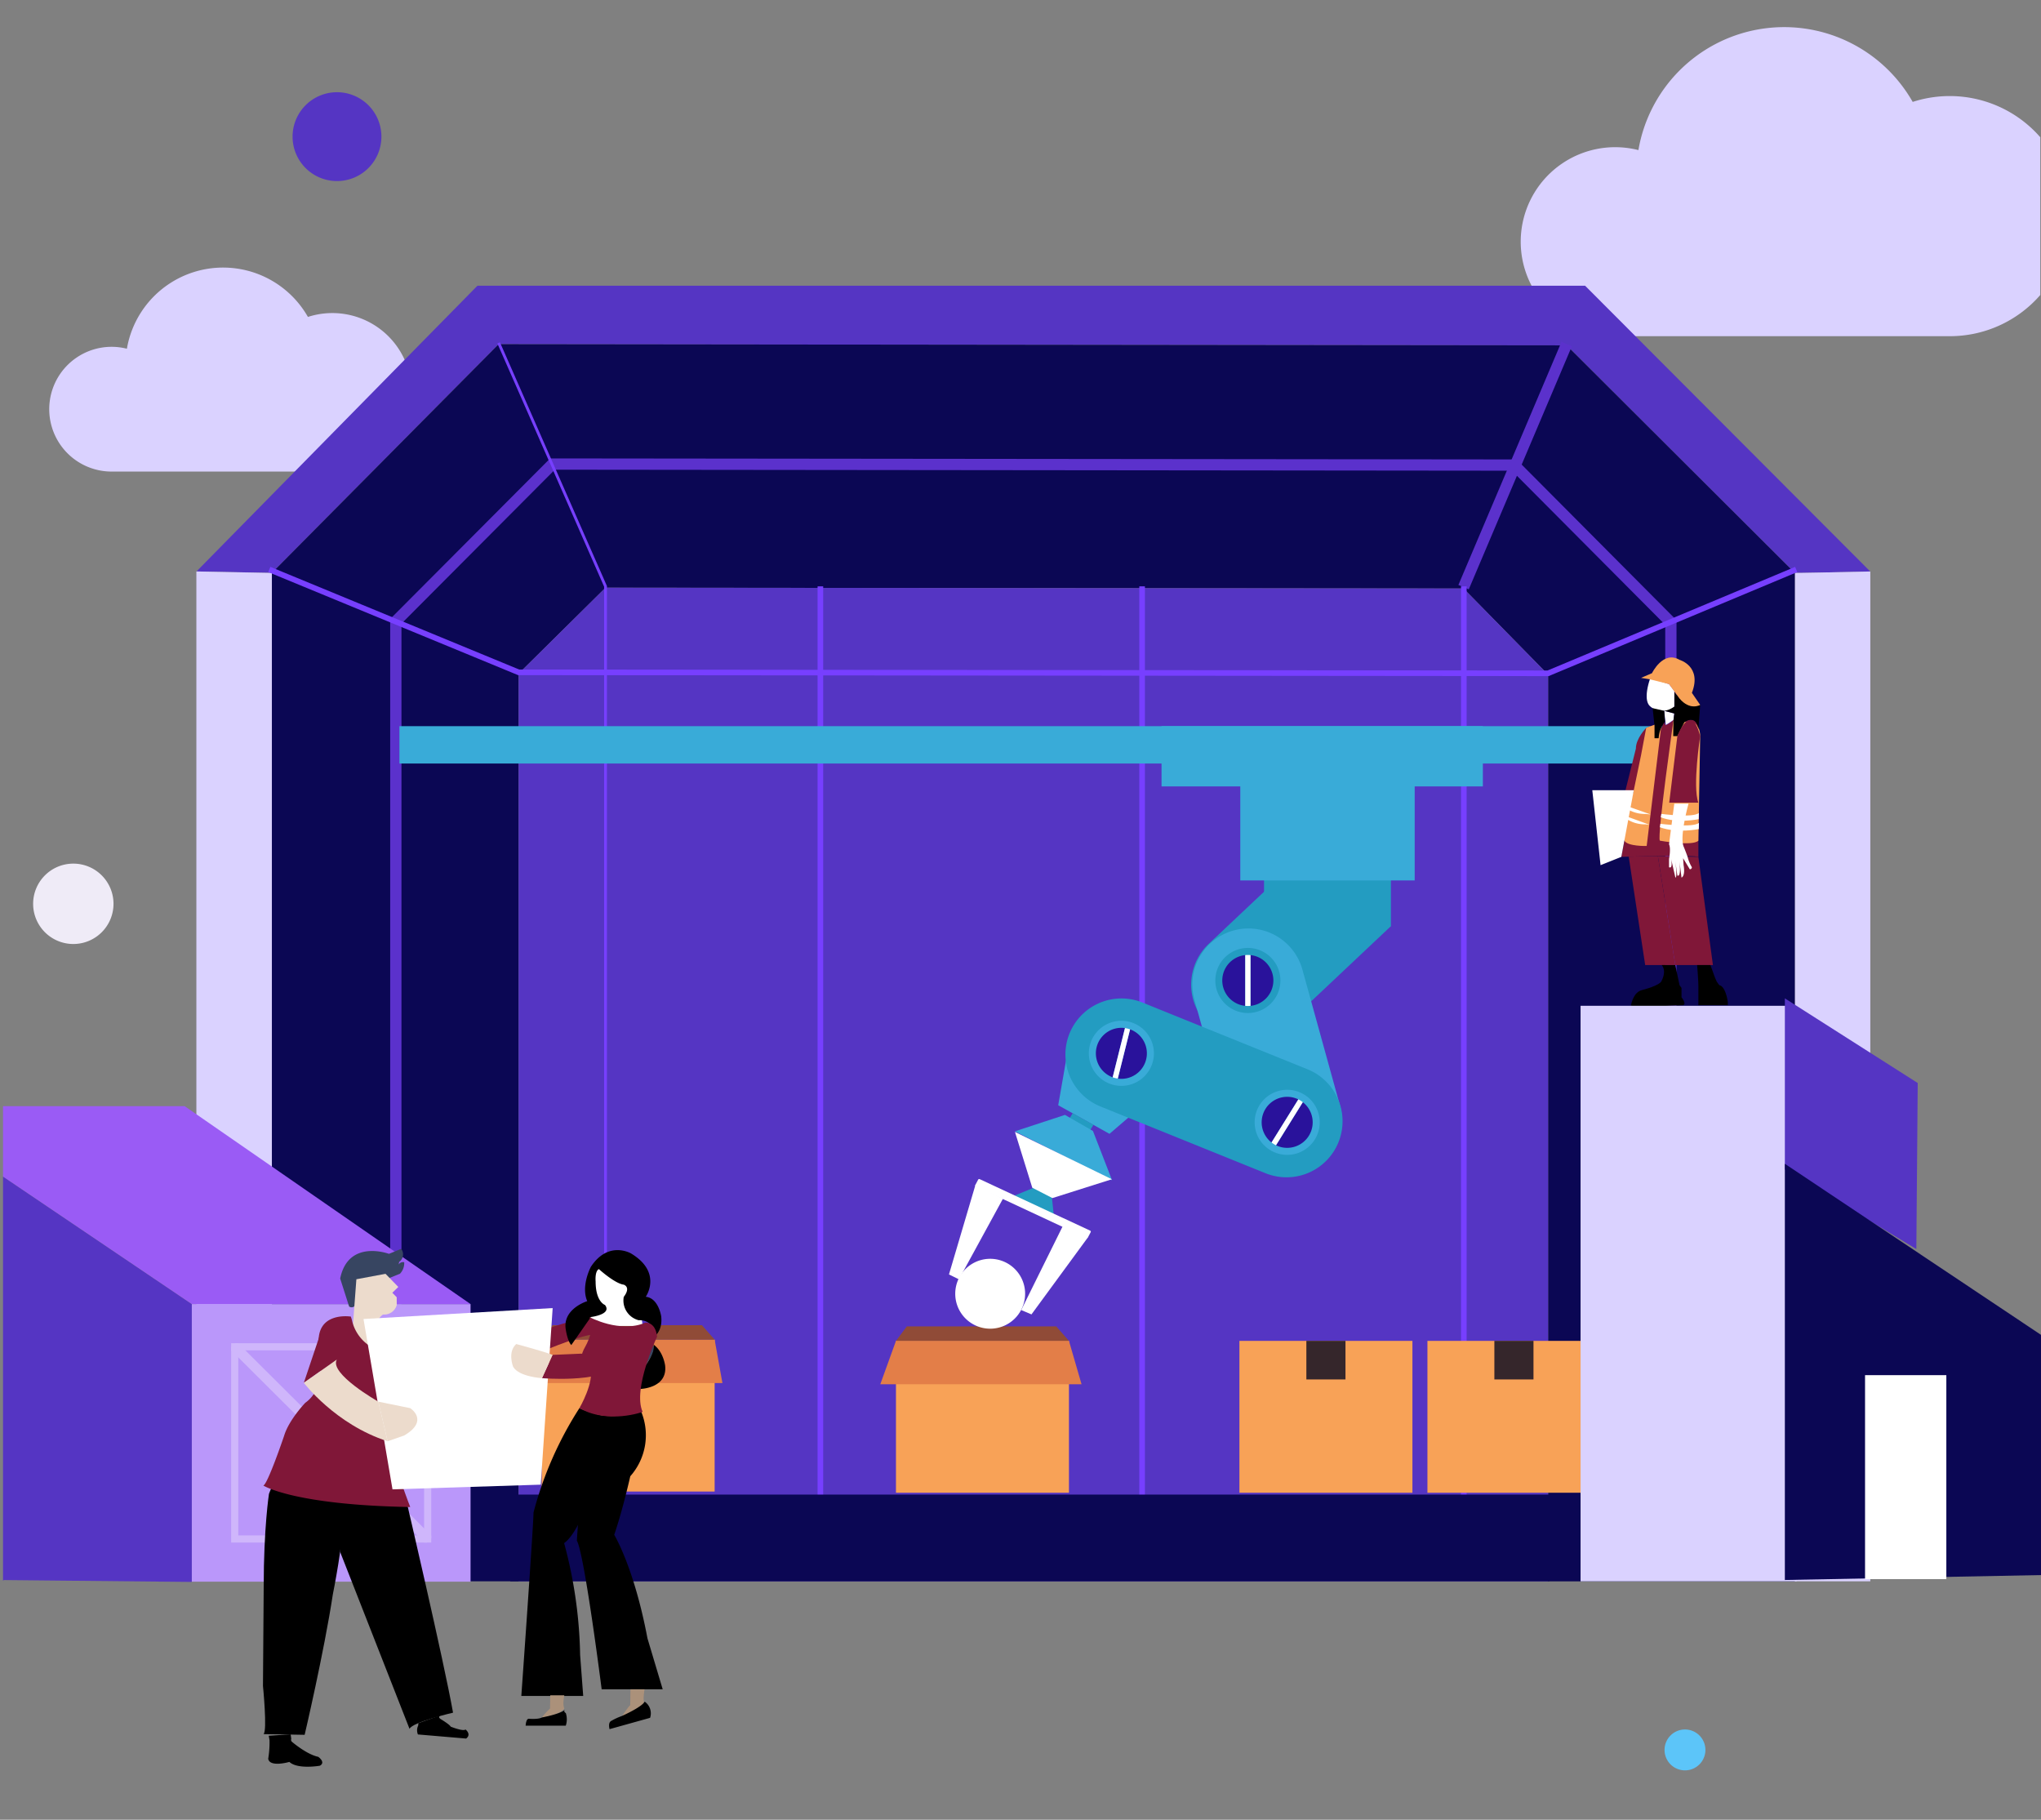 <svg xmlns="http://www.w3.org/2000/svg" xmlns:xlink="http://www.w3.org/1999/xlink" width="619.213" height="552" viewBox="0 0 619.213 552"><rect x="0" y="0" width="619.213" height="552" fill="#808080" stroke="none"/><defs><clipPath id="a"><rect width="619.213" height="551.999" fill="none"/></clipPath><clipPath id="b"><rect width="33.385" height="21.261" transform="matrix(0.994, -0.106, 0.106, 0.994, 0, 3.532)" fill="none"/></clipPath><clipPath id="d"><rect width="27.711" height="21.151" transform="translate(0 2.932) rotate(-6.073)" fill="none"/></clipPath><clipPath id="f"><rect width="60.708" height="60.466" fill="none"/></clipPath><clipPath id="g"><rect width="16.274" height="17.276" fill="none"/></clipPath><clipPath id="i"><rect width="19.434" height="17.727" fill="none"/></clipPath><clipPath id="j"><rect width="17.126" height="26.017" fill="none"/></clipPath><clipPath id="l"><rect width="6.797" height="6.72" fill="none"/></clipPath><clipPath id="n"><rect width="16.403" height="9.825" fill="none"/></clipPath><clipPath id="o"><rect width="15.597" height="7.139" fill="none"/></clipPath><clipPath id="p"><rect width="30.297" height="42.102" fill="none"/></clipPath><clipPath id="q"><rect width="6.798" height="8.064" fill="none"/></clipPath><clipPath id="s"><rect width="12.485" height="4.849" fill="none"/></clipPath><clipPath id="u"><rect width="25.414" height="24.783" fill="none"/></clipPath></defs><g transform="translate(-7626 -1852)"><g transform="translate(7626 1852.001)"><g clip-path="url(#a)"><path d="M144.848,227.58a24.042,24.042,0,0,1-24.04,24.04h-67a18.92,18.92,0,1,1,4.653-37.262,29.609,29.609,0,0,1,54.923-9.647,24.054,24.054,0,0,1,31.466,22.87" transform="translate(-19.962 -108.573)" fill="#dad2ff"/><path d="M1236.137,52.645v47.843a36.348,36.348,0,0,1-27.464,12.5H1107.166a28.666,28.666,0,1,1,7.045-56.454,44.858,44.858,0,0,1,83.212-14.613,36.45,36.45,0,0,1,38.714,10.724" transform="translate(-617.138 -11.007)" fill="#dad2ff"/><path d="M647.154,289.306c-9.6.208-22.848.486-22.888.431l-69.213-69.015-324.021-.366-68.792,69.381-22.874-.45,85.224-86.664H560.65Z" transform="translate(-79.747 -115.946)" fill="#5535c3"/><path d="M162.185,405.663v305.9H139.271v-306.3l.04-.044Z" transform="translate(-79.694 -231.872)" fill="#dad2ff"/><path d="M1295.8,405.281v306.3H1272.89v-305.9c.04.055,13.29-.224,22.888-.432Z" transform="translate(-728.372 -231.896)" fill="#dad2ff"/><path d="M654.862,313.457v305.9H580.015V344.308l0,0-25.634-26.124-260.326-.249-26.307,26.021-.062.062V619.354H192.835v-305.9l68.793-69.381,324.021.366Z" transform="translate(-110.344 -139.665)" fill="#0b0754"/><path d="M680.134,443.1V718.148H367.8V442.81l.062-.062,26.307-26.021,260.326.248L680.13,443.1Z" transform="translate(-210.463 -238.46)" fill="#5535c3"/><path d="M280.725,667.242V376.767l47.531-47.7,291.77.306,47.531,47.76v290.11" transform="translate(-160.636 -188.299)" fill="none" stroke="#5b31cc" stroke-miterlimit="10" stroke-width="3.419"/><line y1="73.738" x2="31.272" transform="translate(444.033 104.374)" fill="none" stroke="#5b31cc" stroke-miterlimit="10" stroke-width="3.419"/><path d="M190.981,403.82l75.642,31.2,312.329.3,75.276-31.5" transform="translate(-109.283 -231.074)" fill="none" stroke="#773fff" stroke-miterlimit="10" stroke-width="1.702"/><line y2="298.863" transform="translate(248.893 177.864)" fill="#082f53"/><line y2="298.863" transform="translate(248.893 177.864)" fill="none" stroke="#773fff" stroke-miterlimit="10" stroke-width="1.702"/><line y2="298.863" transform="translate(346.5 177.864)" fill="#082f53"/><line y2="298.863" transform="translate(346.5 177.864)" fill="none" stroke="#773fff" stroke-miterlimit="10" stroke-width="1.702"/><line y2="301.422" transform="translate(444.107 177.864)" fill="#082f53"/><line y2="301.422" transform="translate(444.107 177.864)" fill="none" stroke="#773fff" stroke-miterlimit="10" stroke-width="1.709"/><path d="M353.651,243.136l32.422,73.856V618.414" transform="translate(-202.366 -139.128)" fill="none" stroke="#773fff" stroke-miterlimit="10" stroke-width="0.855"/><rect width="385.004" height="11.334" transform="translate(121.186 220.277)" fill="#39abd8"/><rect width="315.169" height="26.311" transform="translate(154.823 453.378)" fill="#0b0754"/><path d="M1159.945,512.243v3.788h1.261c-.631-1.261,1.892-5.05,1.892-5.05-.631,2.522,2.612-.521,2.612-.521l-.09,4.941h1.261c0-.63,2.144-4.269,2.144-4.269,4.034-2.375,4.227,2.311,4.227,2.311v38.573c-1.815-.631-23.375,0-23.375,0l3.778-20.2h-2.522l3.153-12.625c0-3.153,3.152-6.314,3.152-6.314l4.711-1.744Z" transform="translate(-657.982 -292.095)" fill="#801738"/><path d="M1188.731,547.106l.556-31.705s.218-5.293-4.783-4.269l-3.313-.669s-5.027,35.27-4.143,36.645c0,0,9.858,1.784,11.686,0" transform="translate(-673.469 -292.098)" fill="#f8a257"/><path d="M1180.727,508.305l-.492-4.268,3.079.82-.241,1.928a26.615,26.615,0,0,1-2.342,1.521" transform="translate(-675.353 -288.42)" fill="#fff"/><path d="M1155.1,607.221l8.838-.18,5.293,33.064h-9.134Z" transform="translate(-660.969 -347.362)" fill="#801738"/><path d="M1188.055,607.286l4.419,32.828h-11.417l-5.294-33.065Z" transform="translate(-672.794 -347.366)" fill="#801738"/><path d="M1209.582,689.4a25.987,25.987,0,0,1-1.171-2.972l-.767-2.072h-4.034s.458,5.275.384,7.373v4.814h8.934v-.963s-.587-4.719-2.594-5.134Z" transform="translate(-688.728 -391.604)"/><path d="M1170.12,684.342l1.294,6.093.594.851v2.834s1.633,1.97.5,2.408c0,0-16.084.824-15.853,0s.865-3.98,3.384-4.611c0,0,5.646-1.38,5.972-2.9,0,0,1.563-2.782,0-4.677Z" transform="translate(-661.86 -391.594)"/><path d="M1191.166,494.211l-.556,7.511s-.243-4.722-4.226-2.311l-2.146,4.27h-1.261l.091-4.941.241-1.928-3.079-.82,3.079-1.3v-4.715s.776,2.487,5.076,4.593Z" transform="translate(-675.35 -280.376)"/><path d="M1168.966,480.688s-2.522,6.645,0,8.688a5.544,5.544,0,0,0,4.18,1.3,6.462,6.462,0,0,0,3.078-1.3v-4.719l-1.591-2.072Z" transform="translate(-668.263 -275.06)" fill="#fff"/><path d="M1166.529,472.84l-2.676-.435,3.319-1.423s3.357-6.988,8.361-4.044c0,0,6.891,1.937,3.743,10.015l2.522,3.66s-3.078,1.829-6.261-1.927l-3.192-4.382Z" transform="translate(-665.979 -266.777)" fill="#f8a257"/><path d="M1163.137,512.029l-4.573,37.589s-5.793.167-6.778-1.616,2.86-15.291,2.86-15.291l2.207-10.631,1.569-8.307Z" transform="translate(-658.981 -292.994)" fill="#f8a257"/><path d="M1172.065,502.169l.574,5.331v3.788h1.261a8.918,8.918,0,0,1,1.892-5.05l-.229-3.269Z" transform="translate(-670.678 -287.352)"/><path d="M1186.3,515.489s4.075-10.969,6.927,0c0,0-2.383,15.2-.556,20.192h-8.84Z" transform="translate(-677.411 -292.184)" fill="#801738"/><path d="M1149.7,570.124a9.958,9.958,0,0,0,7.35,3.018l1.58.141" transform="translate(-657.879 -326.237)" fill="#fff"/><path d="M1149.7,577.5a9.959,9.959,0,0,0,7.35,3.018l1.2.1" transform="translate(-657.879 -330.459)" fill="#fff"/><path d="M1141.858,560.377h-12.584l2.508,22.727,6.3-2.522Z" transform="translate(-646.192 -320.66)" fill="#fff"/><path d="M1178.008,576.756s9.768,1.283,11.386-.293l-.05,1.88s-6.311,1.41-11.5-.552Z" transform="translate(-673.987 -329.863)" fill="#fff"/><path d="M1177.352,583.787s10.038,1.282,11.7-.294l-.051,1.88s-6.486,1.41-11.815-.551Z" transform="translate(-673.609 -333.887)" fill="#fff"/><path d="M1185.289,569.874h4.324s-2.763,9.818-1.505,12.979c0,0,.541,1.261,1.217,3.153a11.067,11.067,0,0,0,1.3,3.152.618.618,0,0,1-.605.631H1190l-2.038-3.361.148,2.1s.631,3.153-.631,3.788l-.63-5.05s.63,5.05-.63,4.42l-.63-4.42s.7,5.05.036,5.05l-1.3-5.682s.631,3.153-.631,2.522v-2.522s.631-3.152,0-4.419Z" transform="translate(-677.332 -326.094)" fill="#fff"/><rect width="97.489" height="18.279" transform="translate(352.394 220.277)" fill="#39abd8"/><rect width="52.484" height="46.069" transform="translate(271.823 406.746)" fill="#f8a257"/><path d="M685.375,963.993h-61.06l4.754-13.162h52.483Z" transform="translate(-357.245 -544.084)" fill="#e37e48"/><path d="M687.91,944.962H635.426l3.29-4.387h45.338Z" transform="translate(-363.603 -538.215)" fill="#904b37"/><rect width="52.484" height="46.069" transform="translate(164.329 406.38)" fill="#f8a257"/><path d="M427.739,963.138H364.485l8.409-13.162h52.484Z" transform="translate(-208.565 -543.595)" fill="#e37e48"/><path d="M436.627,944.107H384.144l3.29-4.387h45.338Z" transform="translate(-219.814 -537.726)" fill="#904b37"/><path d="M753.371,745.32,750.5,761.753l15.555,8.677,9.877-8.492s-18.191,2.537-22.563-16.622" transform="translate(-429.452 -426.484)" fill="#39abd8"/><path d="M760.166,797.661l-6.3-3.51,2.959-4.749,6.3,3.51Z" transform="translate(-431.378 -451.712)" fill="#239cc1"/><path d="M730.44,837.486l-10.75,4.384,11.9,6.633Z" transform="translate(-411.821 -479.226)" fill="#239cc1"/></g></g><g transform="translate(7921.684 2206.267)"><g transform="translate(0 0)" clip-path="url(#b)"><path d="M726.683,852.19l-.833,1.589a.378.378,0,0,1-.488.16l-33.5-15.618a.338.338,0,0,1-.163-.461l.834-1.589a.375.375,0,0,1,.486-.16h0l33.5,15.618a.338.338,0,0,1,.164.461" transform="translate(-691.467 -832.686)" fill="#fff"/></g></g><g transform="translate(7626 1852.001)"><g clip-path="url(#a)"><path d="M736.889,869.346l7.57,3.513-17.086,23.315-3.109-1.317Z" transform="translate(-414.438 -497.457)" fill="#fff"/><path d="M689.409,844.37l-8.35-4.193-8.037,27.183,3.019,1.49Z" transform="translate(-385.116 -480.766)" fill="#fff"/><path d="M719.732,795.576l15.211-4.984,8.49,4.877,5.8,14.973Z" transform="translate(-411.844 -452.393)" fill="#39abd8"/></g></g><g transform="translate(7933.923 2192.44)"><g transform="translate(0 0)" clip-path="url(#d)"><path d="M719.817,802.681l29.395,14.353-18.028,5.709-6.11-3.141Z" transform="translate(-719.817 -799.75)" fill="#fff"/></g></g><g transform="translate(7626 1852.001)"><g clip-path="url(#a)"><path d="M698.634,902.515a10.6,10.6,0,1,1-11.3-9.854,10.6,10.6,0,0,1,11.3,9.854" transform="translate(-387.651 -510.784)" fill="#fff"/><path d="M849.409,653.05h0a17,17,0,0,1,.71-24.034L882.065,598.9l23.324,24.743L873.442,653.76a17,17,0,0,1-24.034-.71" transform="translate(-483.398 -342.705)" fill="#239cc1"/><rect width="38.496" height="38.391" transform="translate(383.494 242.58)" fill="#239cc1"/><rect width="52.911" height="29.981" transform="translate(376.286 237.096)" fill="#39abd8"/><path d="M878.528,732.914h0a17,17,0,0,1-20.916-11.859l-11.366-41.133a17,17,0,1,1,32.775-9.057L890.387,712a17,17,0,0,1-11.859,20.915" transform="translate(-483.885 -376.743)" fill="#39abd8"/><path d="M881.667,682.069a9.872,9.872,0,1,1-9.872-9.872,9.872,9.872,0,0,1,9.872,9.872" transform="translate(-493.209 -384.645)" fill="#239cc1"/><path d="M893.808,684.978a7.737,7.737,0,0,1-6.937,7.7v-15.4a7.737,7.737,0,0,1,6.937,7.7" transform="translate(-507.485 -387.553)" fill="#29129b"/><path d="M873.85,677.28v15.4a7.739,7.739,0,0,1,0-15.4" transform="translate(-496.064 -387.553)" fill="#29129b"/><path d="M884.73,677.226v15.395a8.068,8.068,0,0,1-1.6,0V677.226a7.983,7.983,0,0,1,1.6,0" transform="translate(-505.343 -387.5)" fill="#fff"/><path d="M838.438,751.64h0a17,17,0,0,1-22.136,9.388l-50.074-20.249a17,17,0,0,1,12.747-31.524L829.05,729.5a17,17,0,0,1,9.388,22.135" transform="translate(-432.366 -405.138)" fill="#239cc1"/><path d="M791.661,736.123a9.872,9.872,0,1,1-7.182-11.972,9.873,9.873,0,0,1,7.182,11.972" transform="translate(-441.873 -414.204)" fill="#39abd8"/><path d="M801.34,739.083a7.738,7.738,0,0,1-8.6,5.785l3.735-14.935a7.737,7.737,0,0,1,4.863,9.15" transform="translate(-453.623 -417.682)" fill="#29129b"/><path d="M786.031,728.92,782.3,743.855a7.739,7.739,0,0,1,3.735-14.935" transform="translate(-444.729 -417.058)" fill="#29129b"/><path d="M794.4,729.413l-3.734,14.935q-.394-.058-.786-.155t-.767-.233l3.735-14.935q.394.058.786.155t.767.233" transform="translate(-451.545 -417.163)" fill="#fff"/><path d="M908.053,787.872a9.872,9.872,0,1,1-3.166-13.6,9.872,9.872,0,0,1,3.166,13.6" transform="translate(-509.159 -442.202)" fill="#39abd8"/><path d="M914.918,791.774a7.737,7.737,0,0,1-9.957,2.871l8.133-13.071a7.737,7.737,0,0,1,1.823,10.2" transform="translate(-517.836 -447.232)" fill="#29129b"/><path d="M905.913,778.552l-8.133,13.071a7.739,7.739,0,0,1,8.133-13.071" transform="translate(-512.014 -445.056)" fill="#29129b"/><path d="M911.276,780.443l-8.133,13.071a8.026,8.026,0,0,1-1.359-.846l8.133-13.071a7.911,7.911,0,0,1,.7.389q.343.214.658.457" transform="translate(-516.018 -446.101)" fill="#fff"/><path d="M59.422,872.987v84.288l-57.051-.569-.233.217V834.3Z" transform="translate(-1.223 -477.403)" fill="#5535c3"/><rect width="84.561" height="84.216" transform="translate(58.197 395.581)" fill="#ba97fa"/><g transform="translate(70.123 407.456)" opacity="0.3"><g clip-path="url(#f)"><rect width="59.409" height="59.168" transform="translate(0.649 0.649)" fill="none" stroke="#fff" stroke-miterlimit="10" stroke-width="3.035"/><line x1="59.409" y1="59.168" transform="translate(0.649 0.649)" fill="none" stroke="#fff" stroke-miterlimit="10" stroke-width="3.035"/></g></g><path d="M143.981,844.43H59.422L2.138,805.744V784.4H57.252Z" transform="translate(-1.224 -448.847)" fill="#9a5bf5"/><rect width="52.484" height="46.069" transform="translate(376.027 406.746)" fill="#f8a257"/><rect width="11.867" height="11.7" transform="translate(396.335 406.746)" fill="#35262b"/><rect width="52.484" height="46.069" transform="translate(433.064 406.746)" fill="#f8a257"/><rect width="11.867" height="11.7" transform="translate(453.373 406.746)" fill="#35262b"/><rect width="65.55" height="174.586" transform="translate(479.52 305.102)" fill="#dad2ff"/></g></g><g transform="translate(7804.733 2236.955)"><g clip-path="url(#g)"><path d="M417.814,914.449l.8-14.56h12.863l2.606,17.276H418.619Z" transform="translate(-417.814 -899.889)" fill="#fff"/></g></g><g transform="translate(7626 1852.001)"><g clip-path="url(#a)"><path d="M366.7,933.891s-16.629,2.8-38.662,14.871l2.966,5.094s37.971-18.316,38.43-14" transform="translate(-187.712 -534.391)" fill="#801738"/></g></g><g transform="translate(7729.2 2230.843)"><g clip-path="url(#i)"><path d="M251.555,896.321l2.677-1.086,5.16-2.1a4.6,4.6,0,0,0,1.285-3.476,1.538,1.538,0,0,0-1.683.683l.156-.8a2.764,2.764,0,0,0,.685-3.849c-.023-.033-.046-.065-.07-.1l-3.719,1.511s-12.315-4.605-14.794,7.485l2.715,8.5a1.339,1.339,0,0,0,2.059-.836l3.373-5.8a.949.949,0,0,1,1.232-.531l.037.015.258.635Z" transform="translate(-241.248 -885.599)" fill="#374561"/></g></g><g transform="translate(7729.753 2238.407)"><g clip-path="url(#j)"><path d="M255.754,903.284l3.876,3.981-1.814,1.765,1.328,1.365.014,2.348A3.945,3.945,0,0,1,255,915.629s-3.561,2.3.532,4.129l1.177.015s3.512,1.225,2.885,4.157l-.642,4.11s-.611,1.756-3.545,1.129l-7.622-1.869-5.239-4.188a4.178,4.178,0,0,0,3.562-2.306l-.256-1.755,1.058-14.118Z" transform="translate(-242.542 -903.284)" fill="#ecdbcc"/></g></g><g transform="translate(7626 1852.001)"><g clip-path="url(#a)"><path d="M224.08,936.757l1.4,11.7-10,7.041,4.7-14Z" transform="translate(-123.301 -536.031)" fill="#801738"/><path d="M387.343,998.55s4.371,1.855,5.079,1.573l-4.282,31.3s-2.533,6.049-5.426,8.064a138.55,138.55,0,0,1,4.856,33.967l.933,12.4H369.727s3.67-51.516,3.7-55.662a110.288,110.288,0,0,1,13.919-31.642" transform="translate(-211.565 -571.39)"/></g></g><g transform="translate(7790.411 2366.255)"><g clip-path="url(#l)"><path d="M391.131,1206.18s-1.468,2.013-6.8,2.688a19.737,19.737,0,0,1,2.472-2.688l.055-4.031h4.271s-.608,2.684,0,4.031" transform="translate(-384.333 -1202.147)" fill="#ab917a"/></g></g><g transform="translate(7626 1852.001)"><g clip-path="url(#a)"><path d="M413.744,1005.247c-2.893,5.385-4.63,35.005-4.63,35.005,2.314,4.037,7.524,45.1,7.524,45.1h18.519l-4.63-15.483c-4.05-21.542-10.079-31.38-10.079-31.38,2.652-7.815,4.87-17.765,4.87-17.765a18.758,18.758,0,0,0,3.346-19.526s-9.97,2.591-14.471.288l-.45,1.735Z" transform="translate(-234.103 -572.907)"/><path d="M275.458,1126.99s-12.442,2.89-13.2,4.921l-21.078-53.739.58-16.587,8.547.759,5.289.469,5.807.367s11.232,48,14.054,63.815" transform="translate(-138.008 -607.46)"/><path d="M267.8,1062.8l-5.289-.469.246-.759Z" transform="translate(-150.212 -607.455)" fill="#5535c1"/></g></g><g transform="translate(7707.368 2378.095)"><g clip-path="url(#n)"><path d="M197.21,1231.2a.82.82,0,0,0,.15.849s4.434,3.853,8.043,4.609c0,0,2.378,1.668.474,2.7,0,0-6.743,1.184-9.238-1.158,0,0-5.951,1.744-6.423-.958a30.707,30.707,0,0,0,.4-5.63l-.237-1.349,6.644-.429Z" transform="translate(-190.213 -1229.826)"/></g></g><g transform="translate(7752.537 2372.241)"><g clip-path="url(#o)"><path d="M303.131,1216.139s-1.39.516-.05,1.311c0,0,2.554,1.527,2.936,2.226,0,0,3.773,1.514,4.485.856,0,0,1.9,1.442.184,2.747l-14.629-1.243a3.3,3.3,0,0,1,.1-2.736l.027-.685Z" transform="translate(-295.804 -1216.139)"/></g></g><g transform="translate(7797.546 2231.22)"><g clip-path="url(#p)"><path d="M411.152,892.232s4.771,4.362,7.55,4.734c0,0,2.307.676,0,3.708a6.174,6.174,0,0,0,4.533,7.079s5.6-.576,4.471,6.37c0,0,.69,3.282-2.483,7.432,0,0-2.041,5.877-1.476,7.037,0,0,8.244-.183,7.516-7.037,0,0-.729-6.277-5.819-7.432,0,0,5.3-1.161,4.628-7.524,0,0-.792-5.56-4.69-5.964,0,0,5.152-7.352-4.462-13.136,0,0-6.858-4.054-12.195,4.051,0,0-3.085,5.781-1.1,10.416,0,0-7.631,2.319-6.5,8.684,0,0,.507,3.466,1.668,4.627l5.932-8.5s6.538-.764,4.277-3.656c0,0-2.839-.945-2.833-7.126,0,0-.3-3.083.983-3.762" transform="translate(-401.011 -886.484)"/></g></g><g transform="translate(7814.741 2364.449)"><g clip-path="url(#q)"><path d="M448.008,1202.762s-1.468,2.416-6.8,3.226c0,0,2.168-3.23,2.472-3.226l.055-4.838h4.271s-.608,3.222,0,4.838" transform="translate(-441.21 -1197.924)" fill="#ab917a"/></g></g><g transform="translate(7626 1852.001)"><g clip-path="url(#a)"><path d="M442.763,1206.667a4.291,4.291,0,0,1,1.645,4.911l-12.295,3.429s-.523-1.866.418-2.442a18.844,18.844,0,0,1,3.242-1.516s6.074-2.666,6.986-4.382" transform="translate(-247.18 -690.479)"/></g></g><g transform="translate(7785.469 2370.635)"><g clip-path="url(#s)"><path d="M384.689,1212.383s-.551.55.275,1.009a6.014,6.014,0,0,1,0,3.823l-12.179.015s.11-2.211,1-2.1c0,0,2.86.236,3.945-.394,0,0,5.689-1.043,6.961-2.36" transform="translate(-372.783 -1212.383)"/></g></g><g transform="translate(7626 1852.001)"><g clip-path="url(#a)"><path d="M457.614,959.659s3.558-4.571,2.273-6.576" transform="translate(-261.855 -545.373)" fill="#374561"/><path d="M210.482,1062.05c.681,4.564-2.778,21.725-2.778,21.725-2.7,17.73-8.559,42.635-8.559,42.635l-12.478-.212c1.2-.848-.167-14.628-.167-14.628l.223-30.015c0-17.984,1.6-28.26,1.6-28.26l1.774-4.463,21.144,1.094Z" transform="translate(-106.719 -600.163)"/><path d="M213.313,933.471s-10.806-1.73-9.706,8.853l.526,6.392s.734,7.057-4.662,10.919c0,0-4.982,5.195-6.413,10.012,0,0-4.964,14.658-6.3,15.076,0,0,9.175,5.906,44.565,6.515,0,0-7.34-18.849-7.407-26.112l-1.943-6.239a19.151,19.151,0,0,0,6.668-9.19l-.192-10.027-1.7-3.112s-.21,7.584-4.5,7.346a12.646,12.646,0,0,1-8.648-9.52Z" transform="translate(-106.866 -534.091)" fill="#801738"/><path d="M257.8,930.889l57.391-3.317-3.617,53.568L266.6,982.565Z" transform="translate(-147.52 -530.775)" fill="#fff"/></g></g><g transform="translate(7718.18 2264.424)"><g clip-path="url(#u)"><path d="M215.484,971.139s9.5,12.607,25.415,17.741l-2.815-12.02s-14.989-8.483-12.6-12.767" transform="translate(-215.484 -964.097)" fill="#ecdbcc"/></g></g><g transform="translate(7626 1852.001)"><g clip-path="url(#a)"><path d="M413.927,933.925s9.37,5.035,16.994,1.7c0,0,3.048-.346,3.561,4.244,0,0-7.511,15.885-4.388,22.836,0,0-10.423,3.807-19.186-1.137,0,0,4.719-8,3.3-12.554,0,0-4.966-.211-1.415-6.294,0,0,3.145-5.431,1.13-8.8" transform="translate(-235.129 -534.411)" fill="#801738"/><path d="M415.788,937.907s-9.582,10.2-19.663,9.411l-8.529.373-3.222,7.054s17.37,1.5,22.477-3.545l10.652-5.7s4.007-6.063-1.714-7.589" transform="translate(-219.947 -536.689)" fill="#801738"/><path d="M371.9,963.429s-6.985-.384-8.755-3.45c0,0-1.784-4.489.951-6.9,0,0,8.789,2.364,11.026,3.292Z" transform="translate(-207.47 -545.373)" fill="#ecdbcc"/><path d="M268.315,993.938l9.676,1.972s5.908,3.736-1.822,8.289l-5.041,1.757Z" transform="translate(-153.535 -568.751)" fill="#ecdbcc"/><path d="M1192.906,1232.6a6.2,6.2,0,1,1-6.2-6.2,6.2,6.2,0,0,1,6.2,6.2" transform="translate(-675.505 -701.768)" fill="#5cc5f9"/><path d="M234.45,78.87a13.475,13.475,0,1,1-13.475-13.475A13.475,13.475,0,0,1,234.45,78.87" transform="translate(-118.735 -37.421)" fill="#5535c3"/><path d="M47.884,624.587A12.192,12.192,0,1,1,35.692,612.4a12.192,12.192,0,0,1,12.192,12.192" transform="translate(-13.447 -350.425)" fill="#efebf7"/><path d="M1306.148,733.633,1305.731,784l-39.891-24.15V707.956Z" transform="translate(-724.337 -405.107)" fill="#5535c3"/><path d="M1265.838,951.514V825.261l77.711,51.892v72.87Z" transform="translate(-724.336 -472.231)" fill="#0b0754"/><rect width="24.663" height="61.874" transform="translate(565.831 417.146)" fill="#fff"/></g></g><rect width="619.213" height="552" transform="translate(7626 1852)" fill="none"/></g></svg>